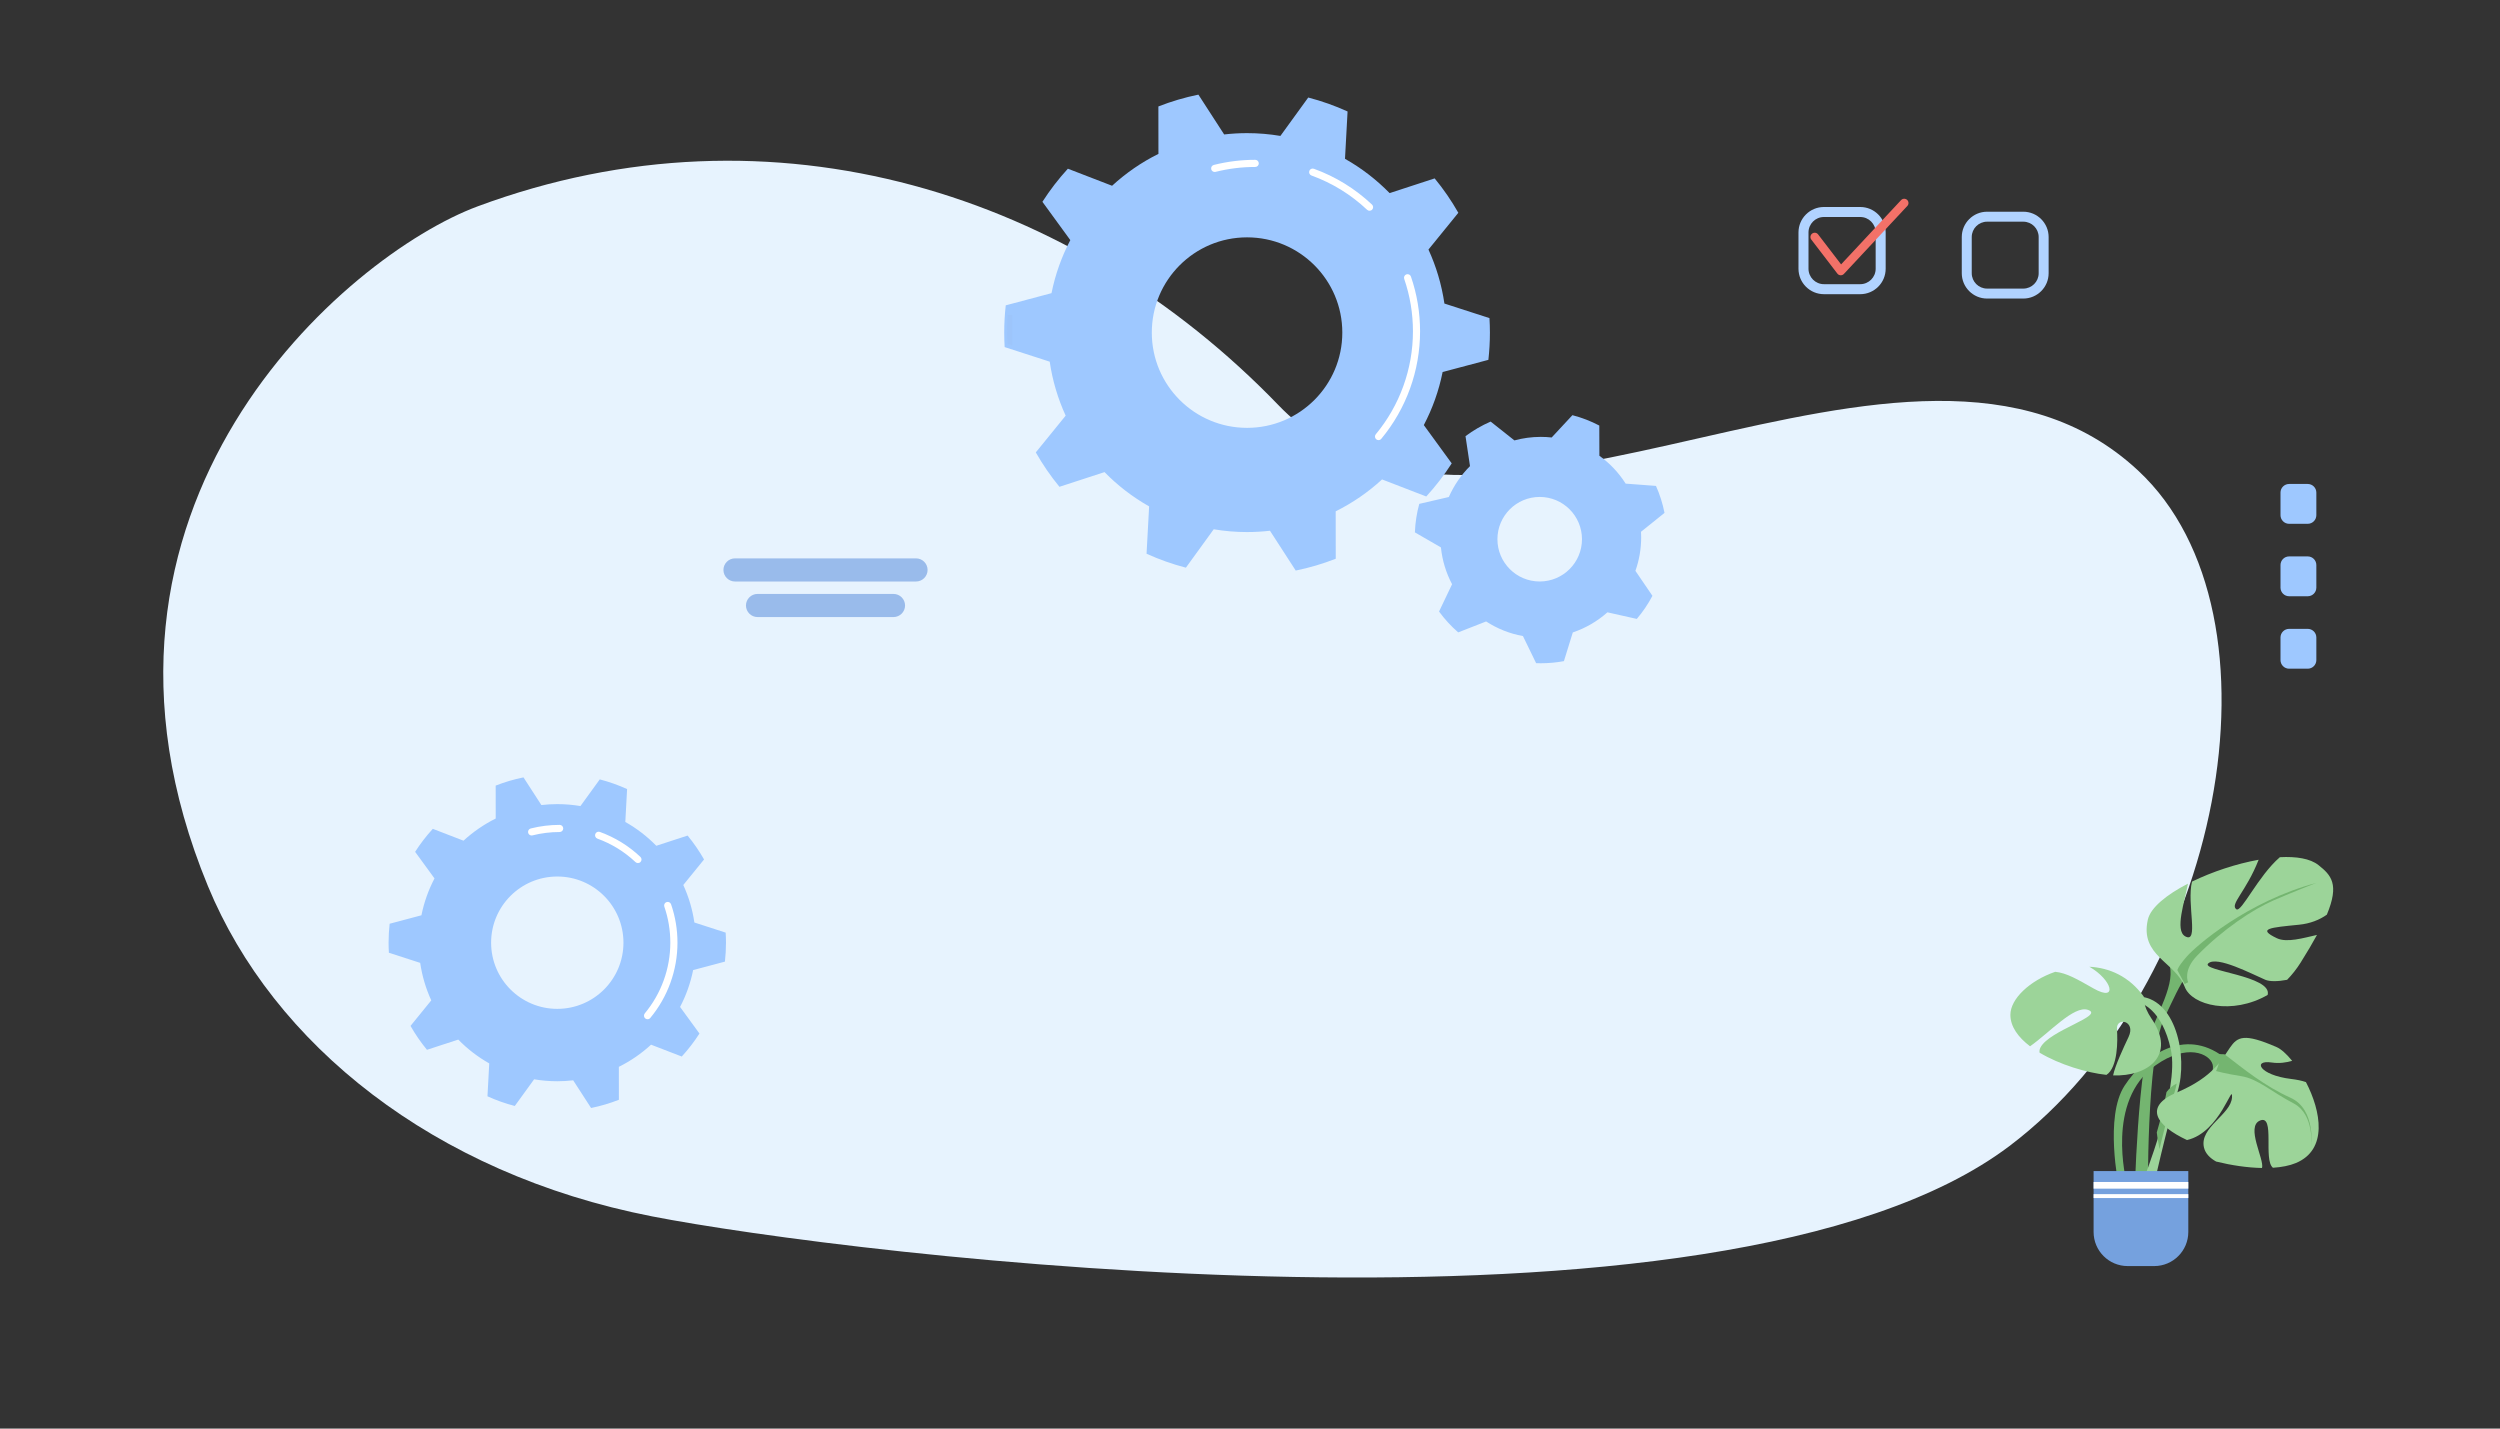 <?xml version="1.0" encoding="UTF-8" standalone="no"?>
<svg
   xmlns:dc="http://purl.org/dc/elements/1.1/"
   xmlns:cc="http://creativecommons.org/ns#"
   xmlns:rdf="http://www.w3.org/1999/02/22-rdf-syntax-ns#"
   xmlns:svg="http://www.w3.org/2000/svg"
   xmlns="http://www.w3.org/2000/svg"
   xmlns:sodipodi="http://sodipodi.sourceforge.net/DTD/sodipodi-0.dtd"
   xmlns:inkscape="http://www.inkscape.org/namespaces/inkscape"
   version="1.1"
   id="svg2"
   xml:space="preserve"
   width="4666.667"
   height="2666.667"
   viewBox="0 0 4666.667 2666.667"
   sodipodi:docname="4565.svg"
   inkscape:version="1.0.2 (394de47547, 2021-03-26)"><rect x="0" y="0" width="4666.667" height="2666.667" fill="#333333" stroke="none"/><defs
     id="defs6" /><sodipodi:namedview
     pagecolor="#ffffff"
     bordercolor="#666666"
     borderopacity="1"
     objecttolerance="10"
     gridtolerance="10"
     guidetolerance="10"
     inkscape:pageopacity="0"
     inkscape:pageshadow="2"
     inkscape:window-width="1366"
     inkscape:window-height="713"
     id="namedview4"
     showgrid="false"
     inkscape:zoom="0.18824999"
     inkscape:cx="2693.3138"
     inkscape:cy="1518.5023"
     inkscape:window-x="0"
     inkscape:window-y="27"
     inkscape:window-maximized="1"
     inkscape:current-layer="g10" /><g
     id="g10"
     inkscape:groupmode="layer"
     inkscape:label="ink_ext_XXXXXX"
     transform="matrix(1.333,0,0,-1.333,0,2666.667)"><g
       id="g1522"><g
         id="g18"
         transform="scale(0.197)"><path
           d="m 3394.76,8687.7 c 2104.42,781.25 4243.26,90.55 5693.85,-1413.8 725.53,-752.41 1849.69,-492.44 2994.29,-232.48 1144,259.81 2308.2,519.63 3115.2,-231.1 C 16300,5785.34 15795.3,3150.09 14284.4,2008.72 12230.9,457.278 5985.68,1244.5 4634.76,1508.49 3078.37,1812.7 1940.53,2735.56 1478.22,3855.66 364.305,6554.54 2464.77,8342.45 3394.76,8687.7"
           style="fill:#e7f3fe;fill-opacity:1;fill-rule:nonzero;stroke:none"
           id="path20" /></g><g
         id="g22"
         transform="scale(0.128)"><path
           d="m 13643.1,10948.1 c -575.5,0 -1042.1,466.5 -1042.1,1042.1 0,575.5 466.6,1042 1042.1,1042 575.6,0 1042.1,-466.5 1042.1,-1042 0,-575.6 -466.5,-1042.1 -1042.1,-1042.1 m 2640.1,743.8 c 11,97.9 16.8,197.4 16.8,298.3 0,53.2 -1.8,106 -4.9,158.4 l -492.9,159.5 c -30.3,207.8 -89.9,406.1 -174.5,590.6 l 326.8,402.2 c -75.5,133 -162.2,258.9 -258.8,376.3 l -493,-160.8 c -143.8,146.8 -307.9,273.4 -488.1,375.1 l 28.1,517.9 c -137.6,62.7 -281.4,113.9 -430.3,152.6 l -304.5,-420.1 c -118.6,20 -240.4,30.5 -364.8,30.5 -84.7,0 -168.3,-5 -250.6,-14.4 l -281.8,435.6 c -151,-30.7 -297.3,-74.2 -437.8,-129.4 l 0.6,-518.7 c -185.6,-92.2 -356.2,-210 -507.2,-348.9 l -483.6,186.7 c -102.8,-112.3 -196.1,-233.4 -278.6,-362.2 l 305.2,-419 c -94.4,-180.1 -164.5,-375 -205.7,-580.4 l -500.6,-133.2 c -10.9,-98 -16.8,-197.5 -16.8,-298.3 0,-53.3 1.8,-106.1 4.8,-158.5 l 493,-159.5 c 30.4,-207.8 90,-406.1 174.5,-590.6 l -326.8,-402.2 c 75.6,-133 162.2,-258.9 258.8,-376.3 l 493.1,160.8 c 143.7,-146.8 307.8,-273.3 488,-375.1 l -28.1,-517.92 c 137.6,-62.63 281.4,-113.88 430.3,-152.52 l 304.5,420.08 c 118.6,-19.98 240.4,-30.52 364.8,-30.52 84.8,0 168.3,4.99 250.6,14.39 l 281.8,-435.62 c 151,30.71 297.3,74.24 437.9,129.39 l -0.7,518.72 c 185.6,92.2 356.3,210 507.2,348.9 l 483.6,-186.6 c 102.8,112.3 196.1,233.4 278.6,362.1 l -305.2,419 c 94.4,180.1 164.5,375 205.7,580.5 l 500.6,133.2"
           style="fill:#9ec8ff;fill-opacity:1;fill-rule:nonzero;stroke:none"
           id="path24" /></g><g
         id="g26"
         transform="scale(0.122)"><path
           d="m 15823,11345.6 c -9.3,0 -18.5,3.1 -26.1,9.5 -17.4,14.4 -19.8,40.2 -5.3,57.6 275,330.8 426.6,750.3 426.6,1181.2 0,206.4 -33.8,409.1 -100.3,602.4 -7.4,21.3 3.9,44.6 25.2,52 21.5,7.3 44.7,-4 52.1,-25.4 69.5,-201.9 104.8,-413.5 104.8,-629 0,-450 -158.2,-888.1 -445.5,-1233.5 -8.1,-9.8 -19.7,-14.8 -31.5,-14.8"
           style="fill:#ffffff;fill-opacity:1;fill-rule:nonzero;stroke:none"
           id="path28" /></g><g
         id="g30"
         transform="scale(0.118)"><path
           d="m 16253,14452.3 c -10.5,0 -20.9,3.8 -29.1,11.5 -191.8,180.6 -414,317.5 -660.4,406.9 -21.9,8 -33.3,32.3 -25.3,54.4 7.9,22 32.3,33.4 54.4,25.4 257.2,-93.4 489.2,-236.3 689.5,-424.9 17,-16 17.9,-42.9 1.9,-60 -8.5,-8.8 -19.7,-13.3 -31,-13.3"
           style="fill:#ffffff;fill-opacity:1;fill-rule:nonzero;stroke:none"
           id="path32" /></g><g
         id="g34"
         transform="scale(0.109)"><path
           d="m 15605.6,16143.8 c -20.6,0 -39.3,13.9 -44.6,34.7 -6.1,24.6 8.7,49.5 33.4,55.7 172.9,43.7 351.8,65.8 531.8,65.8 25.3,0 45.9,-20.6 45.9,-45.9 0,-25.4 -20.6,-45.9 -45.9,-45.9 -172.5,0 -343.8,-21.2 -509.4,-63 -3.8,-1 -7.6,-1.4 -11.2,-1.4"
           style="fill:#ffffff;fill-opacity:1;fill-rule:nonzero;stroke:none"
           id="path36" /></g><path
         d="m 780.393,587.75 c -51.174,0 -92.659,41.49 -92.659,92.66 0,51.18 41.485,92.66 92.659,92.66 51.174,0 92.659,-41.48 92.659,-92.66 0,-51.17 -41.485,-92.66 -92.659,-92.66 m 234.747,66.14 c 0.98,8.71 1.49,17.55 1.49,26.52 0,4.73 -0.15,9.43 -0.43,14.09 l -43.825,14.18 c -2.698,18.48 -7.997,36.11 -15.519,52.52 l 29.062,35.76 c -6.722,11.83 -14.429,23.02 -23.021,33.46 l -43.834,-14.3 c -12.776,13.05 -27.376,24.31 -43.393,33.35 l 2.493,46.06 c -12.232,5.57 -25.022,10.12 -38.264,13.56 l -27.067,-37.35 c -10.55,1.77 -21.384,2.71 -32.439,2.71 -7.536,0 -14.968,-0.44 -22.28,-1.28 l -25.059,38.74 c -13.426,-2.74 -26.439,-6.61 -38.932,-11.51 l 0.057,-46.12 c -16.503,-8.2 -31.674,-18.68 -45.099,-31.02 l -43.003,16.59 c -9.138,-9.99 -17.434,-20.75 -24.765,-32.2 L 608.45,770.4 c -8.399,-16.02 -14.632,-33.35 -18.295,-51.62 l -44.511,-11.84 c -0.974,-8.71 -1.492,-17.56 -1.492,-26.53 0,-4.73 0.156,-9.43 0.431,-14.09 l 43.828,-14.18 c 2.697,-18.48 7.996,-36.11 15.519,-52.51 l -29.062,-35.76 c 6.722,-11.83 14.429,-23.03 23.021,-33.47 l 43.834,14.31 c 12.776,-13.06 27.376,-24.31 43.392,-33.36 l -2.492,-46.05 c 12.232,-5.57 25.022,-10.13 38.264,-13.56 l 27.067,37.35 c 10.55,-1.78 21.384,-2.72 32.439,-2.72 7.536,0 14.967,0.45 22.28,1.28 l 25.059,-38.73 c 13.426,2.73 26.439,6.6 38.932,11.5 l -0.057,46.13 c 16.503,8.2 31.674,18.67 45.099,31.02 l 43.002,-16.59 c 9.139,9.98 17.434,20.75 24.766,32.19 l -27.139,37.26 c 8.401,16.02 14.633,33.35 18.296,51.61 l 44.509,11.85"
         style="fill:#9ec8ff;fill-opacity:1;fill-rule:nonzero;stroke:none;stroke-width:0.1"
         id="path38" /><path
         d="m 906.769,573.2 c -1.127,0 -2.26,0.38 -3.195,1.15 -2.123,1.77 -2.413,4.92 -0.647,7.05 23.058,27.72 35.758,62.89 35.758,99.01 0,17.3 -2.83,34.29 -8.41,50.49 -0.899,2.61 0.489,5.46 3.1,6.35 2.609,0.9 5.456,-0.48 6.355,-3.09 5.942,-17.26 8.955,-35.34 8.955,-53.75 0,-38.45 -13.52,-75.89 -38.069,-105.41 -0.989,-1.19 -2.413,-1.8 -3.847,-1.8"
         style="fill:#ffffff;fill-opacity:1;fill-rule:nonzero;stroke:none;stroke-width:0.1"
         id="path40" /><path
         d="m 893.354,791.89 c -1.229,0 -2.46,0.45 -3.426,1.36 -15.496,14.59 -33.445,25.65 -53.346,32.87 -2.596,0.95 -3.936,3.81 -2.995,6.41 0.941,2.6 3.812,3.94 6.405,2.99 21.191,-7.68 40.297,-19.46 56.791,-34.98 2.011,-1.9 2.106,-5.06 0.213,-7.07 -0.984,-1.05 -2.311,-1.58 -3.642,-1.58"
         style="fill:#ffffff;fill-opacity:1;fill-rule:nonzero;stroke:none;stroke-width:0.1"
         id="path42" /><path
         d="m 744.451,830.51 c -2.235,0 -4.271,1.51 -4.844,3.78 -0.675,2.68 0.947,5.4 3.624,6.07 13.165,3.32 26.79,5.01 40.496,5.01 2.761,0 5,-2.24 5,-5 0,-2.76 -2.239,-5 -5,-5 -12.881,0 -25.683,-1.58 -38.048,-4.7 -0.41,-0.11 -0.823,-0.16 -1.228,-0.16"
         style="fill:#ffffff;fill-opacity:1;fill-rule:nonzero;stroke:none;stroke-width:0.1"
         id="path44" /><g
         id="g46"
         transform="scale(0.143)"><path
           d="m 15077.8,8295.17 c -228.6,0 -414,185.34 -414,413.98 0,228.64 185.4,413.99 414,413.99 228.7,0 414,-185.35 414,-413.99 0,-228.64 -185.3,-413.98 -414,-413.98 z m 993.7,433.05 c 0,18.11 -0.5,36.09 -1.5,53.95 l 230,184.67 c -18.1,92.17 -46.3,180.66 -83.6,264.23 l -296.9,22.45 c -67.6,106.56 -155,199.22 -257.2,272.78 l -0.9,295.94 c -82.8,43.39 -170.9,77.74 -263.3,101.59 l -203,-218.44 c -35,3.77 -70.5,5.77 -106.5,5.77 -89.5,0 -176.1,-12.02 -258.5,-34.41 l -232.7,184.34 c -87.9,-38.16 -170.4,-86.18 -246.2,-142.77 l 44,-293.39 c -86.7,-86.36 -157.4,-188.84 -207.3,-302.55 l -289.5,-67.11 c -24.5,-89.4 -39.2,-182.84 -42.8,-279.11 l 255,-147.45 c 13,-129.15 51.1,-250.88 109.1,-360.37 L 14092,8000.92 c 54.8,-74.89 117.8,-143.41 187.7,-204.16 l 273.4,107.11 c 107.5,-69.97 229.5,-119.52 360.6,-143.06 l 128.9,-265.38 c 15.3,-0.57 30.7,-0.95 46.3,-0.95 77.1,0 152.7,7.17 226,20.74 l 87,281.07 c 126.5,42.55 241.6,110.2 339.2,196.99 l 287.5,-64.59 c 59,69.21 110.4,145 153.1,226.14 l -166.6,244.68 c 36.5,102.79 56.4,213.42 56.4,328.71"
           style="fill:#9ec8ff;fill-opacity:1;fill-rule:nonzero;stroke:none"
           id="path48" /></g><g
         id="g50"
         transform="scale(0.176)"><path
           d="m 16098.4,8990.95 h -287.9 c -111.2,0 -201.6,90.43 -201.6,201.59 v 287.85 c 0,111.16 90.4,201.6 201.6,201.6 h 287.9 c 111.2,0 201.6,-90.44 201.6,-201.6 v -287.85 c 0,-111.16 -90.4,-201.59 -201.6,-201.59 m -287.9,611.71 c -67.4,0 -122.3,-54.85 -122.3,-122.27 v -287.85 c 0,-67.42 54.9,-122.26 122.3,-122.26 h 287.9 c 67.4,0 122.3,54.84 122.3,122.26 v 287.85 c 0,67.42 -54.9,122.27 -122.3,122.27 h -287.9"
           style="fill:#b1d3ff;fill-opacity:1;fill-rule:nonzero;stroke:none"
           id="path52" /></g><g
         id="g54"
         transform="scale(0.162)"><path
           d="m 16080.2,9805.8 h -314 c -121.2,0 -219.9,98.63 -219.9,219.9 v 313.9 c 0,121.2 98.7,219.9 219.9,219.9 h 314 c 121.2,0 219.8,-98.7 219.8,-219.9 v -313.9 c 0,-121.27 -98.6,-219.9 -219.8,-219.9 m -314,667.2 c -73.5,0 -133.3,-59.9 -133.3,-133.4 v -313.9 c 0,-73.56 59.8,-133.37 133.3,-133.37 h 314 c 73.5,0 133.3,59.81 133.3,133.37 v 313.9 c 0,73.5 -59.8,133.4 -133.3,133.4 h -314"
           style="fill:#b1d3ff;fill-opacity:1;fill-rule:nonzero;stroke:none"
           id="path56" /></g><g
         id="g58"
         transform="scale(0.164)"><path
           d="m 15717.8,9847.63 c -0.6,0 -1.1,0.02 -1.7,0.04 -10.8,0.53 -20.8,5.75 -27.3,14.28 l -222.4,290.15 c -12.3,16.1 -9.3,39 6.7,51.3 16.1,12.3 39,9.2 51.3,-6.8 l 196.2,-255.89 512.2,548.79 c 13.8,14.8 36.9,15.5 51.7,1.8 14.7,-13.8 15.5,-36.9 1.7,-51.7 l -541.6,-580.35 c -7,-7.43 -16.7,-11.62 -26.8,-11.62"
           style="fill:#f37168;fill-opacity:1;fill-rule:nonzero;stroke:none"
           id="path60" /></g><path
         d="m 1417.62,1516.72 -6.66,2.16 c -0.39,6.73 -0.62,13.51 -0.62,20.34 0,6.9 0.22,13.74 0.63,20.54 h 6.65 v -43.04"
         style="fill:#9dc5fb;fill-opacity:1;fill-rule:nonzero;stroke:none;stroke-width:0.1"
         id="path184" /><path
         d="m 1282.74,1186.18 h -253.48 c -8.91,0 -16.2,7.29 -16.2,16.21 0,8.91 7.29,16.2 16.2,16.2 h 253.48 c 8.92,0 16.21,-7.29 16.21,-16.2 0,-8.92 -7.29,-16.21 -16.21,-16.21"
         style="fill:#99bbeb;fill-opacity:1;fill-rule:nonzero;stroke:none;stroke-width:0.1"
         id="path240" /><path
         d="m 1251.2,1136.39 h -190.39 c -8.92,0 -16.21,7.3 -16.21,16.21 0,8.91 7.29,16.2 16.21,16.2 h 190.39 c 8.91,0 16.2,-7.29 16.2,-16.2 0,-8.91 -7.29,-16.21 -16.2,-16.21"
         style="fill:#99bbeb;fill-opacity:1;fill-rule:nonzero;stroke:none;stroke-width:0.1"
         id="path242" /><g
         id="g368"
         transform="scale(0.191)"><path
           d="m 15819,3534.39 c 162.7,-148.56 91.9,-297.08 -28.3,-573.01 -120.3,-275.88 -141.5,-1294.51 -141.5,-1294.51 l 99,14.16 c 0,0 -14.1,1046.94 120.3,1329.87 134.4,282.98 191,424.45 311.2,332.51 120.3,-92 -360.7,190.98 -360.7,190.98"
           style="fill:#74b570;fill-opacity:1;fill-rule:nonzero;stroke:none"
           id="path370" /></g><g
         id="g372"
         transform="scale(0.201)"><path
           d="m 14963.7,3545.28 c 18.8,83.74 130.4,174.38 279.7,251.21 -22.3,-123.5 -93.4,-325.46 -19.8,-366.91 99.4,-55.86 9.7,226.12 48,381.12 140.2,68.43 308.8,124.39 464.1,152.22 -0.2,-0.59 -0.4,-1.09 -0.6,-1.69 -87.5,-222.09 -201.9,-309.55 -154.8,-343.2 35.4,-25.34 150.9,231.19 303.3,362.68 114.4,6.12 211.2,-9.39 268.5,-54.71 88.5,-70.07 147.9,-132.24 58.9,-345.59 -50.8,-36.38 -116.7,-62.42 -193.3,-70.07 -201.8,-20.18 -296.1,-26.94 -154.7,-94.22 69.1,-32.95 185.1,1.88 279.2,23.06 -30.5,-56.21 -68,-119.82 -113.6,-192.33 -28.9,-45.92 -60.7,-85.87 -94.6,-120.36 -65,-12.48 -121.8,-12.63 -151.8,0.24 -94.2,40.41 -336.5,168.28 -397.1,114.45 -59.2,-52.72 448.7,-86.07 413.5,-220 -246.2,-141.83 -527.9,-74.35 -577.7,55.91 -66.9,174.93 -313.8,216.08 -257.2,468.19"
           style="fill:#9cd499;fill-opacity:1;fill-rule:nonzero;stroke:none"
           id="path374" /></g><g
         id="g376"
         transform="scale(0.191)"><path
           d="m 16300,2726.78 c -283.6,212.71 -574.3,14.19 -723.1,-212.66 -148.9,-226.85 -42.6,-737.29 -42.6,-737.29 0,0 56.7,0 56.7,21.25 0,21.26 -155.9,602.59 212.7,864.93 230.7,164.08 397,85.08 418.3,7.07 21.2,-77.95 -92.1,-219.78 -92.1,-219.78 l 170.1,276.48"
           style="fill:#74b570;fill-opacity:1;fill-rule:nonzero;stroke:none"
           id="path378" /></g><g
         id="g380"
         transform="scale(0.188)"><path
           d="m 15917.8,3218.58 c 288.4,0 382.2,-447.15 302.8,-706.77 -79.3,-259.58 -187.5,-742.78 -187.5,-742.78 l -72.1,72.11 c 0,0 274.1,677.91 209.2,980.78 -65,302.92 -223.6,353.41 -252.4,353.41 -28.9,0 0,43.25 0,43.25"
           style="fill:#9cd499;fill-opacity:1;fill-rule:nonzero;stroke:none"
           id="path382" /></g><g
         id="g384"
         transform="scale(0.187)"><path
           d="m 16223.8,2519.79 c 20.4,26.95 45.5,49.24 76.2,64.05 -4,-21.6 -9,-42.34 -15,-62.07 -36.3,-118.76 -78.6,-284.08 -113.9,-428.92 -3.2,18.55 -8.1,47.16 -15.8,91.21 -1.8,10.43 -3.2,21.76 -4.2,33.74 28.4,96.46 55.2,201.52 72.7,301.99"
           style="fill:#74b570;fill-opacity:1;fill-rule:nonzero;stroke:none"
           id="path386" /></g><g
         id="g388"
         transform="scale(0.2)"><path
           d="m 15242.5,2353.82 c 514.4,216.61 243.4,513.9 696.9,317.59 32,-13.85 70.9,-48.74 109.8,-96.78 -40.3,-11.45 -89.2,-19.7 -143.6,-11.55 -135.4,20.3 -88.1,-87.98 135.4,-115.08 42,-5.09 76.2,-12.14 104.6,-22.09 106.5,-204.41 154.4,-473.36 -70.8,-566.84 -44.4,-18.44 -99.2,-28.94 -160.3,-32.89 -69.5,55.24 17,374.87 -90.2,330.73 -102.8,-42.34 32.2,-273.99 13.7,-332.33 -101.5,1.85 -213.9,18.4 -321.3,45.04 -42.5,23.8 -75,55.74 -85,97.78 -33.8,142.12 189.5,230.15 196.3,351.98 6.2,112.03 -81.8,-246.45 -315.3,-299.19 -211,98.58 -310.7,232.35 -70.2,333.63"
           style="fill:#9cd499;fill-opacity:1;fill-rule:nonzero;stroke:none"
           id="path390" /></g><g
         id="g392"
         transform="scale(0.187)"><path
           d="m 15939.8,2932.58 c 58,123.31 -94.4,152.28 -87.1,58.01 6.5,-83.56 7.2,-286.68 -78.5,-341.96 -147.8,16.02 -348.9,75.58 -500.9,166.32 -1.9,12.27 -0.1,24.91 6.4,37.82 65.3,130.59 486,239.38 355.4,282.87 -104,34.66 -286.2,-169.91 -433,-272.96 -88.2,66.9 -147.3,146.66 -147.3,235.68 0,120.52 146.5,256.9 335.8,322.14 85.2,-8.62 164.4,-55.22 288,-125.29 182.7,-103.48 140.4,63.85 -32.3,163.16 149.1,-7.71 297.8,-71.4 407.4,-223.58 0,0 -10.4,-65.02 58.4,-165.67 187.9,-274.47 -28.9,-434.74 -288,-424.29 14.7,72.31 75.6,202.53 115.7,287.75"
           style="fill:#9cd499;fill-opacity:1;fill-rule:nonzero;stroke:none"
           id="path394" /></g><g
         id="g396"
         transform="scale(0.199)"><path
           d="m 15655.1,2633.22 c 133.3,-102.99 281.4,-223.44 463.1,-305.23 181.8,-81.8 145.5,-348.37 145.5,-348.37 0,0 27.2,230.23 -124.3,309.01 -151.4,78.77 -251.4,172.65 -366.5,190.87 -115.2,18.17 -178.7,36.34 -178.7,36.34 0,0 36.3,72.68 15.1,99.96 -21.2,27.29 45.8,17.42 45.8,17.42"
           style="fill:#74b570;fill-opacity:1;fill-rule:nonzero;stroke:none"
           id="path398" /></g><g
         id="g400"
         transform="scale(0.199)"><path
           d="m 16300,3839.91 c -487.4,-130.17 -844.6,-442.01 -911.2,-517.66 -66.6,-75.7 -66.6,-96.87 -66.6,-96.87 l 51.5,-96.88 24.2,12.07 c 0,0 -39.4,81.79 63.5,187.71 177.5,182.73 393.6,326.94 541.9,390.51 148.4,63.58 296.7,121.12 296.7,121.12"
           style="fill:#74b570;fill-opacity:1;fill-rule:nonzero;stroke:none"
           id="path402" /></g><g
         id="g404"
         transform="scale(0.188)"><path
           d="m 15848.6,1210.37 h 197.3 c 140.4,0 254.1,113.76 254.1,254.11 v 453.4 h -705.5 v -453.4 c 0,-140.35 113.8,-254.11 254.1,-254.11"
           style="fill:#75a1de;fill-opacity:1;fill-rule:nonzero;stroke:none"
           id="path406" /></g><g
         id="g408"
         transform="scale(0.188)"><path
           d="m 16300,1787.12 h -705.5 v 49.68 h 705.5 v -49.68"
           style="fill:#ffffff;fill-opacity:1;fill-rule:nonzero;stroke:none"
           id="path410" /></g><g
         id="g412"
         transform="scale(0.188)"><path
           d="m 16300,1717.03 h -705.5 v 29.21 h 705.5 v -29.21"
           style="fill:#ffffff;fill-opacity:1;fill-rule:nonzero;stroke:none"
           id="path414" /></g><g
         id="g422"
         transform="scale(0.199)"><path
           d="m 16300,6427.5 v 158.89 c 0,33.54 -27.2,60.74 -60.7,60.74 h -130.9 c -33.5,0 -60.7,-27.2 -60.7,-60.74 V 6427.5 c 0,-33.55 27.2,-60.75 60.7,-60.75 h 130.9 c 33.5,0 60.7,27.2 60.7,60.75"
           style="fill:#9ec8ff;fill-opacity:1;fill-rule:nonzero;stroke:none"
           id="path424" /></g><g
         id="g426"
         transform="scale(0.199)"><path
           d="m 16300,5917.71 v 158.89 c 0,33.54 -27.2,60.74 -60.7,60.74 h -130.9 c -33.5,0 -60.7,-27.2 -60.7,-60.74 v -158.89 c 0,-33.55 27.2,-60.75 60.7,-60.75 h 130.9 c 33.5,0 60.7,27.2 60.7,60.75"
           style="fill:#9ec8ff;fill-opacity:1;fill-rule:nonzero;stroke:none"
           id="path428" /></g><g
         id="g430"
         transform="scale(0.199)"><path
           d="m 16300,5407.92 v 158.88 c 0,33.56 -27.2,60.75 -60.7,60.75 h -130.9 c -33.5,0 -60.7,-27.19 -60.7,-60.75 v -158.88 c 0,-33.56 27.2,-60.75 60.7,-60.75 h 130.9 c 33.5,0 60.7,27.19 60.7,60.75"
           style="fill:#9ec8ff;fill-opacity:1;fill-rule:nonzero;stroke:none"
           id="path432" /></g></g></g></svg>
